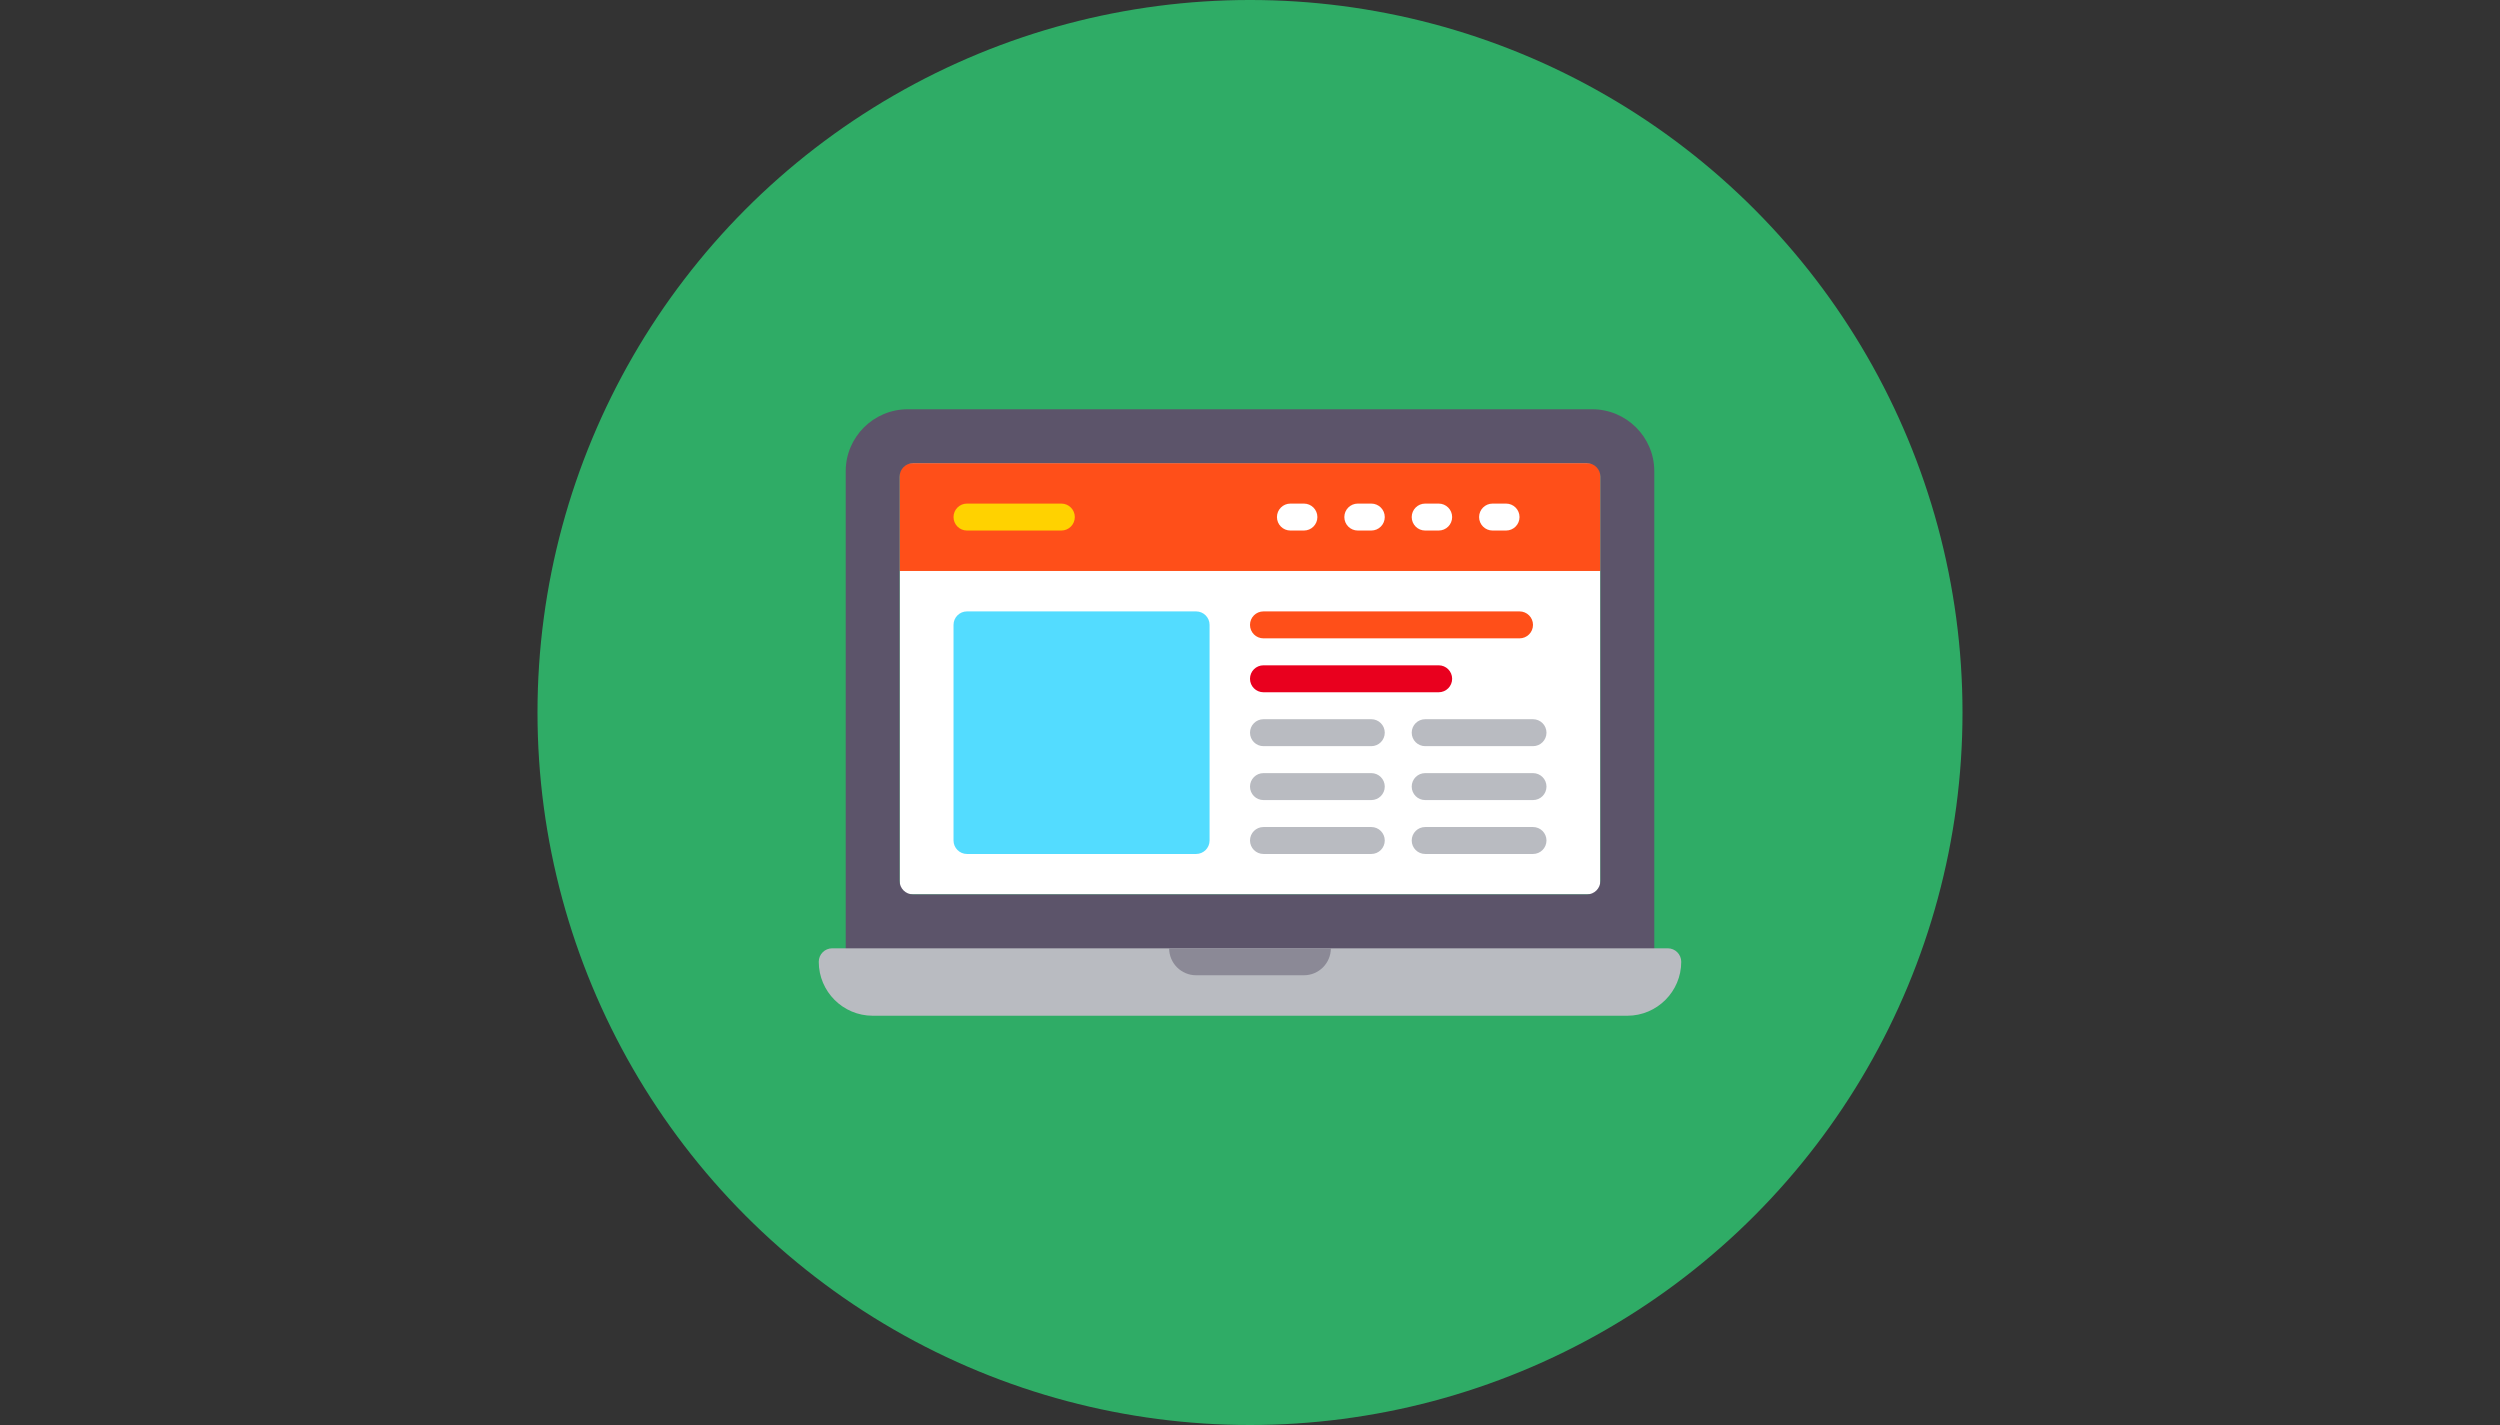 <?xml version="1.0" encoding="utf-8"?>
<!-- Generator: Adobe Illustrator 16.0.0, SVG Export Plug-In . SVG Version: 6.00 Build 0)  -->
<!DOCTYPE svg PUBLIC "-//W3C//DTD SVG 1.1//EN" "http://www.w3.org/Graphics/SVG/1.1/DTD/svg11.dtd">
<svg version="1.1" id="Capa_1" xmlns="http://www.w3.org/2000/svg" xmlns:xlink="http://www.w3.org/1999/xlink" x="0px" y="0px"
	 width="1200px" height="684px" viewBox="0 0 1200 684" enable-background="new 0 0 1200 684" xml:space="preserve">
<rect x="0" y="0" width="1200" height="684" fill="#333333" stroke="none"/>
<circle fill="#2FAC66" cx="600" cy="342" r="342"/>
<g>
	<g>
		<rect x="431.817" y="222.319" fill="#FFFFFF" width="336.367" height="206.995"/>
	</g>
	<g>
		<rect x="431.817" y="222.319" fill="#FF4F19" width="336.367" height="51.749"/>
	</g>
	<g>
		<path fill="#5C546A" d="M764.249,196.444H435.74c-16.431,0-29.798,13.335-29.798,29.728v235.484c0,3.576,2.894,6.469,6.469,6.469
			H787.59c3.575,0,6.469-2.893,6.469-6.469V226.172C794.059,209.78,780.686,196.444,764.249,196.444z M431.817,422.845V228.787
			c0-3.572,2.896-6.468,6.469-6.468h323.429c3.572,0,6.469,2.896,6.469,6.468v194.059c0,3.572-2.896,6.468-6.469,6.468H438.286
			C434.714,429.313,431.817,426.418,431.817,422.845z"/>
	</g>
	<g>
		<path fill="#B9BBC1" d="M800.527,455.187H399.474c-3.576,0-6.469,2.894-6.469,6.469l0,0c0,14.283,11.617,25.9,25.899,25.9h362.191
			c14.282,0,25.898-11.617,25.898-25.9l0,0C806.995,458.081,804.103,455.187,800.527,455.187z"/>
	</g>
	<g>
		<g>
			<path fill="#FFD200" d="M509.441,254.661h-45.28c-3.576,0-6.469-2.893-6.469-6.469c0-3.575,2.893-6.469,6.469-6.469h45.28
				c3.575,0,6.468,2.894,6.468,6.469C515.909,251.768,513.016,254.661,509.441,254.661z"/>
		</g>
	</g>
	<g>
		<g>
			<path fill="#FFFFFF" d="M625.875,254.661h-6.469c-3.575,0-6.469-2.893-6.469-6.469c0-3.575,2.894-6.469,6.469-6.469h6.469
				c3.576,0,6.469,2.894,6.469,6.469C632.344,251.768,629.451,254.661,625.875,254.661z"/>
		</g>
	</g>
	<g>
		<g>
			<path fill="#FFFFFF" d="M658.218,254.661h-6.469c-3.575,0-6.469-2.893-6.469-6.469c0-3.575,2.894-6.469,6.469-6.469h6.469
				c3.575,0,6.469,2.894,6.469,6.469C664.687,251.768,661.793,254.661,658.218,254.661z"/>
		</g>
	</g>
	<g>
		<g>
			<path fill="#FFFFFF" d="M690.561,254.661h-6.469c-3.575,0-6.469-2.893-6.469-6.469c0-3.575,2.894-6.469,6.469-6.469h6.469
				c3.575,0,6.469,2.894,6.469,6.469C697.03,251.768,694.136,254.661,690.561,254.661z"/>
		</g>
	</g>
	<g>
		<g>
			<path fill="#FFFFFF" d="M722.905,254.661h-6.469c-3.576,0-6.469-2.893-6.469-6.469c0-3.575,2.893-6.469,6.469-6.469h6.469
				c3.574,0,6.469,2.894,6.469,6.469C729.373,251.768,726.479,254.661,722.905,254.661z"/>
		</g>
	</g>
	<g>
		<path fill="#53DCFF" d="M574.126,409.908H464.16c-3.572,0-6.469-2.896-6.469-6.469V299.942c0-3.572,2.896-6.469,6.469-6.469
			h109.966c3.572,0,6.469,2.896,6.469,6.469v103.498C580.595,407.011,577.698,409.908,574.126,409.908z"/>
	</g>
	<g>
		<g>
			<path fill="#FF4F19" d="M729.373,306.41H606.469c-3.575,0-6.469-2.893-6.469-6.469c0-3.575,2.894-6.469,6.469-6.469h122.904
				c3.574,0,6.469,2.894,6.469,6.469C735.842,303.517,732.948,306.41,729.373,306.41z"/>
		</g>
	</g>
	<g>
		<g>
			<path fill="#B9BBC1" d="M658.218,358.159h-51.749c-3.575,0-6.469-2.894-6.469-6.469s2.894-6.468,6.469-6.468h51.749
				c3.575,0,6.469,2.893,6.469,6.468S661.793,358.159,658.218,358.159z"/>
		</g>
	</g>
	<g>
		<g>
			<path fill="#B9BBC1" d="M658.218,384.033h-51.749c-3.575,0-6.469-2.893-6.469-6.469c0-3.574,2.894-6.469,6.469-6.469h51.749
				c3.575,0,6.469,2.895,6.469,6.469C664.687,381.14,661.793,384.033,658.218,384.033z"/>
		</g>
	</g>
	<g>
		<g>
			<path fill="#B9BBC1" d="M658.218,409.908h-51.749c-3.575,0-6.469-2.893-6.469-6.469s2.894-6.469,6.469-6.469h51.749
				c3.575,0,6.469,2.893,6.469,6.469S661.793,409.908,658.218,409.908z"/>
		</g>
	</g>
	<g>
		<g>
			<path fill="#B9BBC1" d="M735.842,358.159h-51.75c-3.575,0-6.469-2.894-6.469-6.469s2.894-6.468,6.469-6.468h51.75
				c3.574,0,6.468,2.893,6.468,6.468S739.416,358.159,735.842,358.159z"/>
		</g>
	</g>
	<g>
		<g>
			<path fill="#B9BBC1" d="M735.842,384.033h-51.75c-3.575,0-6.469-2.893-6.469-6.469c0-3.574,2.894-6.469,6.469-6.469h51.75
				c3.574,0,6.468,2.895,6.468,6.469C742.31,381.14,739.416,384.033,735.842,384.033z"/>
		</g>
	</g>
	<g>
		<g>
			<path fill="#B9BBC1" d="M735.842,409.908h-51.75c-3.575,0-6.469-2.893-6.469-6.469s2.894-6.469,6.469-6.469h51.75
				c3.574,0,6.468,2.893,6.468,6.469S739.416,409.908,735.842,409.908z"/>
		</g>
	</g>
	<g>
		<g>
			<path fill="#E9001E" d="M690.561,332.285h-84.092c-3.575,0-6.469-2.894-6.469-6.469c0-3.576,2.894-6.469,6.469-6.469h84.092
				c3.575,0,6.469,2.893,6.469,6.469C697.03,329.391,694.136,332.285,690.561,332.285z"/>
		</g>
	</g>
	<g>
		<path fill="#8B8996" d="M574.126,468.125h51.749c7.145,0,12.938-5.793,12.938-12.938h-77.624
			C561.189,462.334,566.981,468.125,574.126,468.125z"/>
	</g>
</g>
</svg>
